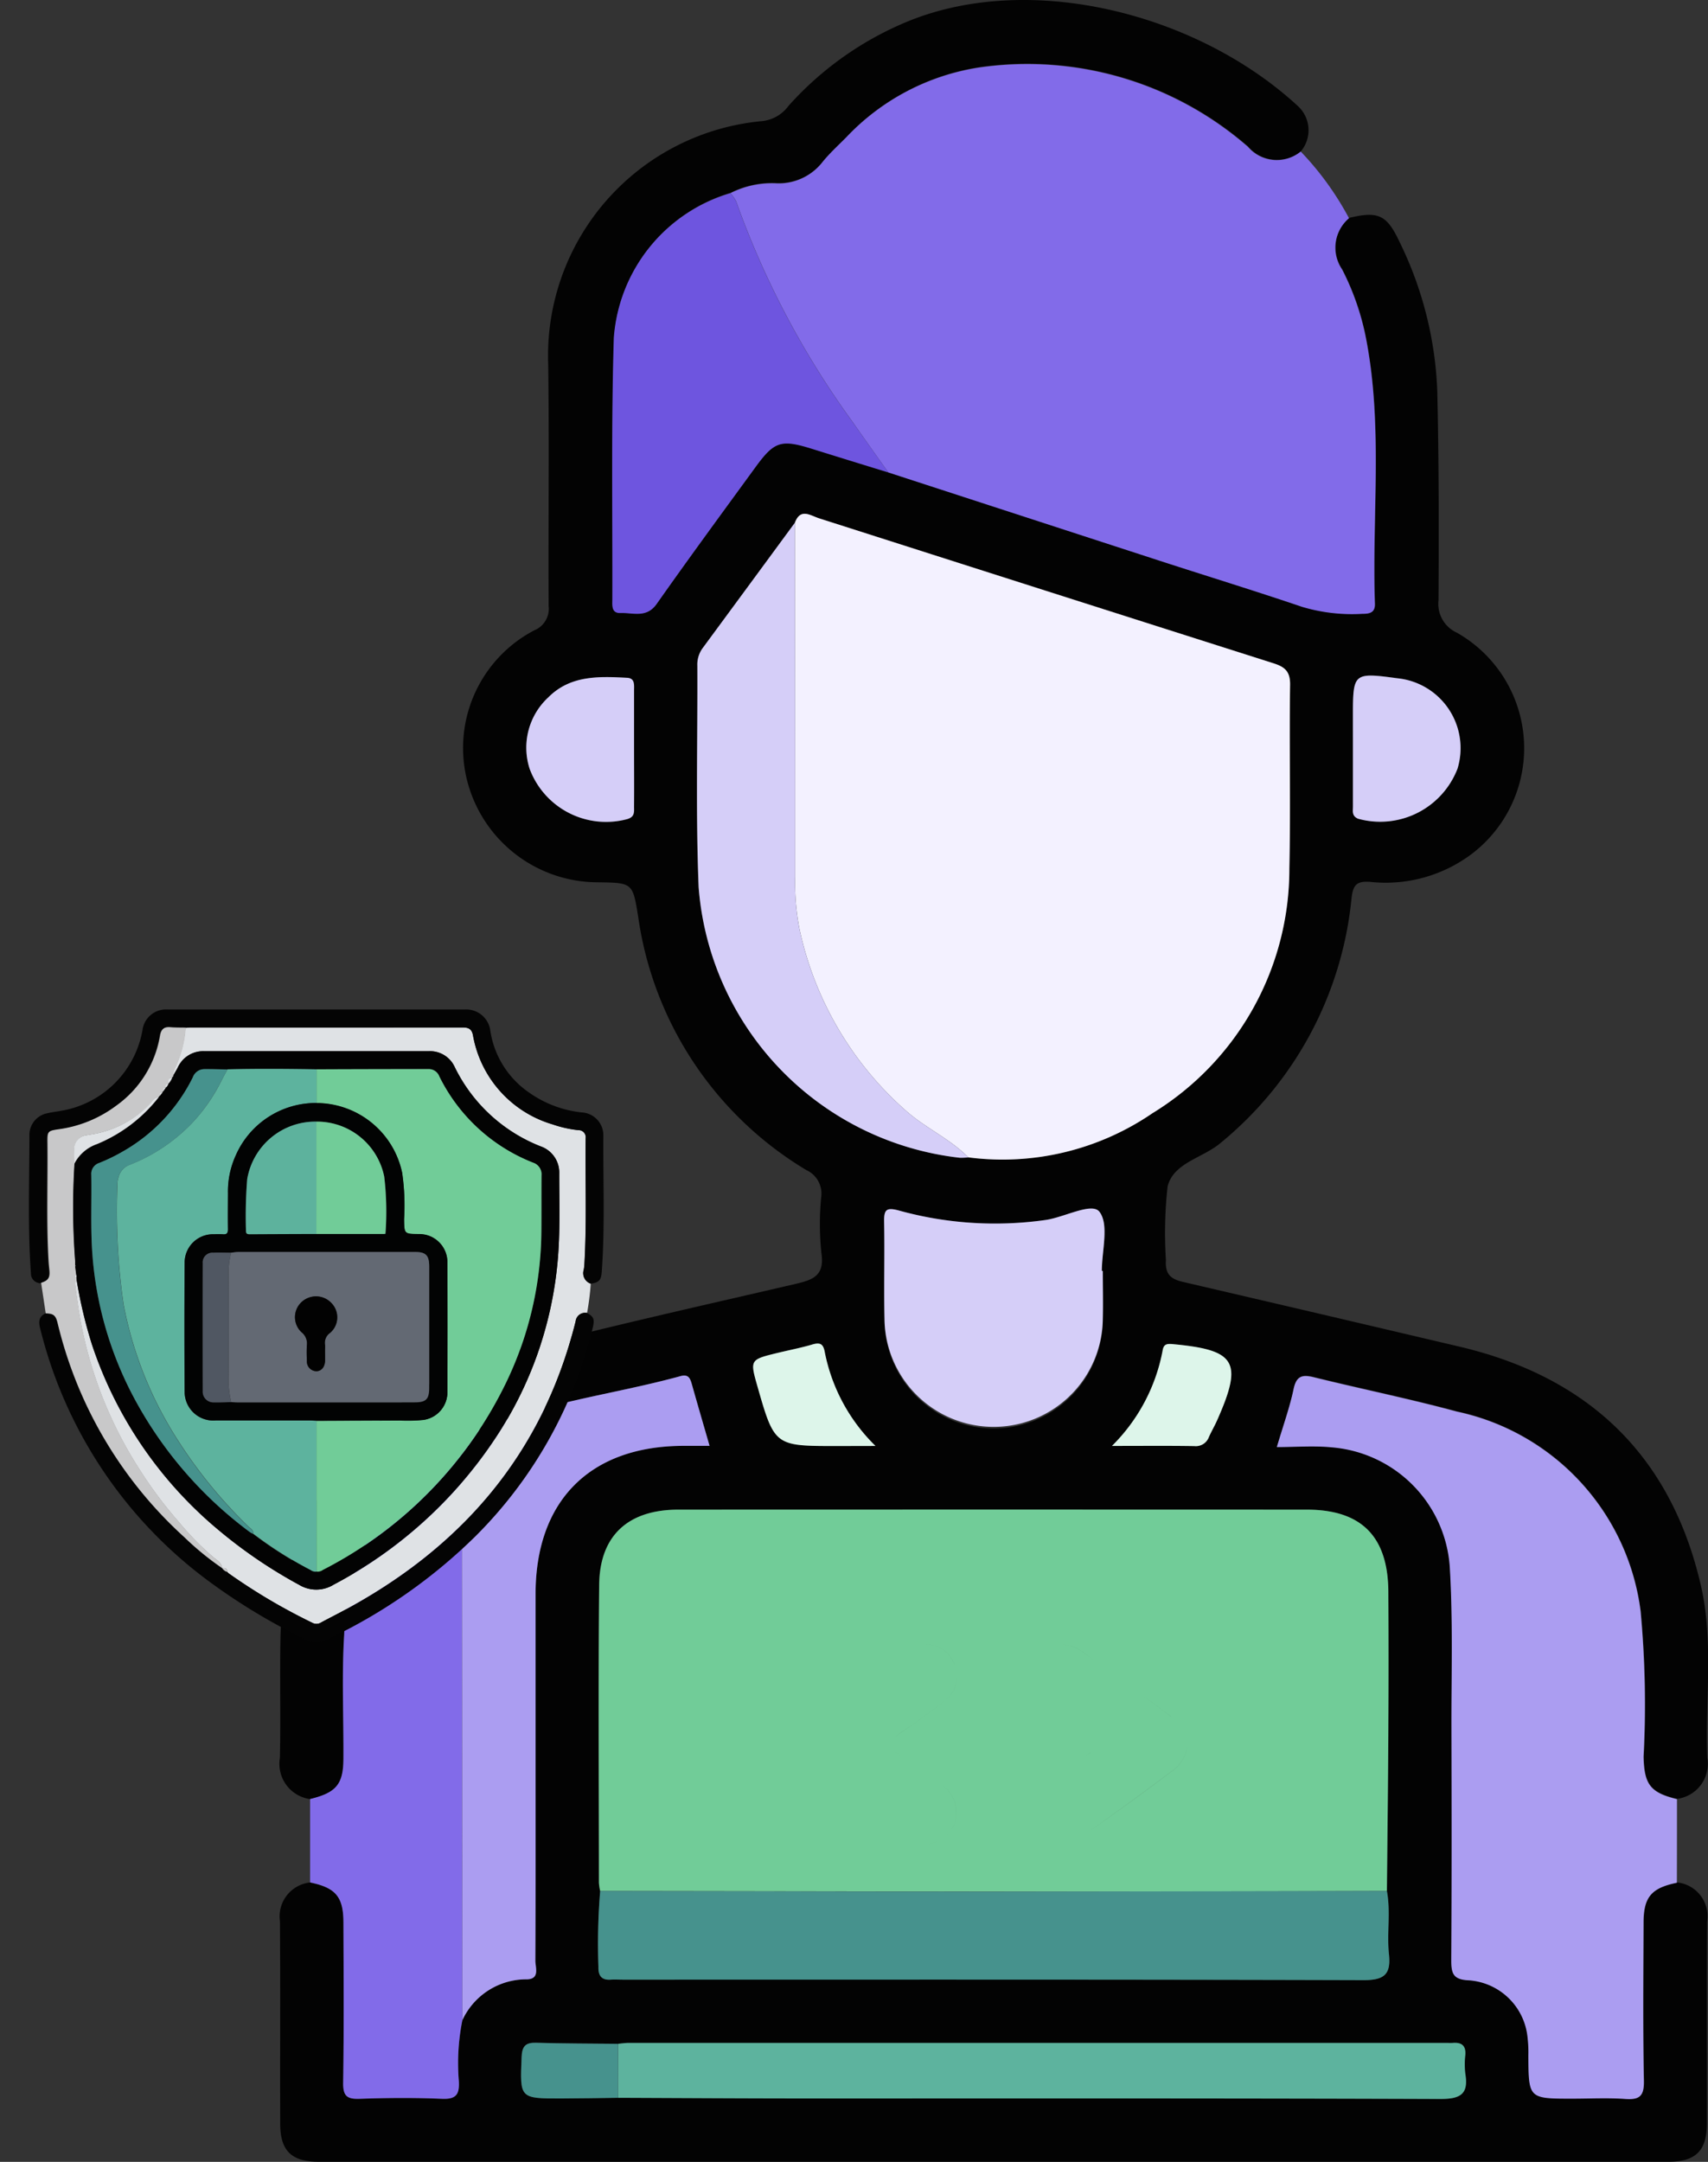 <svg xmlns="http://www.w3.org/2000/svg" xmlns:xlink="http://www.w3.org/1999/xlink" width="75.609" height="95.685" viewBox="0 0 75.609 95.685"><rect x="0" y="0" width="75.609" height="95.685" fill="#333333" stroke="none"/><defs><clipPath id="a"><rect width="28" height="28" fill="#fff" stroke="#707070" stroke-width="1"/></clipPath></defs><g transform="translate(-1289 -3096.314)"><g transform="translate(1289 3096.314)"><g transform="translate(12.39 0)"><path d="M930.075,184.676a1.453,1.453,0,0,0-.138-2.025c-4.429-4.08-11.76-5.935-17.175-3.767a14.453,14.453,0,0,0-5.363,3.774,1.658,1.658,0,0,1-1.163.671,10.431,10.431,0,0,0-9.471,10.815c.046,3.549,0,7.1.018,10.647a1.031,1.031,0,0,1-.631,1.074,5.875,5.875,0,0,0-2.96,6.719,5.979,5.979,0,0,0,5.774,4.436c1.545.022,1.539.023,1.784,1.547a15.633,15.633,0,0,0,7.442,11.191,1.14,1.14,0,0,1,.659,1.172,12.216,12.216,0,0,0,.009,2.517c.137.969-.352,1.163-1.133,1.345-4.383,1.018-8.779,1.992-13.125,3.154a13.205,13.205,0,0,0-9.69,12.509c-.035,1.774.015,3.55-.026,5.323a1.574,1.574,0,0,0,1.338,1.82c1.152-.278,1.467-.647,1.475-1.781.012-1.834-.079-3.675.034-5.5a10.14,10.14,0,0,1,5.21-8.607,3.9,3.9,0,0,1,.539-.356c2.917-1.308,6.1-1.644,9.142-2.478.349-.1.426.1.5.363.249.883.506,1.763.784,2.724h-1.153c-4.126.006-6.541,2.416-6.55,6.543-.005,2.364,0,4.729,0,7.093,0,3.049.006,6.1-.009,9.146,0,.315.221.839-.415.83a3.118,3.118,0,0,0-2.816,1.81,9.611,9.611,0,0,0-.156,2.69c.034.587-.11.818-.752.789-1.21-.054-2.426-.045-3.637,0-.564.02-.74-.122-.731-.714.036-2.364.021-4.729.012-7.093,0-1.138-.347-1.534-1.476-1.769A1.509,1.509,0,0,0,884.889,263c.021,2.988,0,5.977.011,8.965,0,1.2.5,1.685,1.713,1.685q29.866,0,59.732,0c1.214,0,1.707-.488,1.711-1.686.008-2.988-.011-5.977.011-8.964a1.5,1.5,0,0,0-1.333-1.714c-1.127.232-1.472.63-1.476,1.769-.009,2.335-.031,4.671.015,7,.013.677-.192.848-.831.8-.774-.057-1.555-.013-2.332-.013-1.94,0-1.939,0-1.95-1.9a5.788,5.788,0,0,0-.039-.838,2.806,2.806,0,0,0-2.6-2.5c-.714-.029-.777-.327-.774-.908.021-3.424.017-6.849.008-10.273-.006-2.365.069-4.737-.073-7.095a5.7,5.7,0,0,0-5.223-5.313c-.789-.079-1.593-.012-2.434-.012.284-.962.569-1.751.741-2.564.123-.587.384-.652.9-.524,2.11.52,4.242.953,6.339,1.521a10.373,10.373,0,0,1,8.123,8.838,44.378,44.378,0,0,1,.131,6.434c.026,1.23.3,1.593,1.479,1.878a1.558,1.558,0,0,0,1.335-1.818c-.1-2.545.294-5.127-.285-7.633-1.325-5.741-4.966-9.216-10.672-10.56q-6.116-1.441-12.236-2.864c-.567-.131-.812-.342-.772-.98a18.519,18.519,0,0,1,.076-3.253c.265-1.053,1.567-1.258,2.349-1.926a16,16,0,0,0,5.79-10.807c.064-.609.227-.785.815-.745a6.336,6.336,0,0,0,4.481-1.215,5.878,5.878,0,0,0-.632-9.814,1.4,1.4,0,0,1-.811-1.447c.015-3.081.018-6.163-.055-9.243a16.349,16.349,0,0,0-1.685-6.635c-.552-1.166-.932-1.343-2.216-1.033a1.709,1.709,0,0,0-.305,2.271,11.458,11.458,0,0,1,1.078,3.164c.727,3.858.24,7.756.372,11.633.013.4-.245.437-.553.442a7.74,7.74,0,0,1-2.665-.308c-2.085-.708-4.192-1.354-6.286-2.034q-6.018-1.952-12.033-3.915-1.685-.522-3.37-1.044c-1.379-.43-1.673-.339-2.517.821-1.461,2.01-2.936,4.011-4.366,6.044-.453.644-1.049.386-1.6.4-.415.015-.361-.351-.36-.619.01-3.855-.052-7.711.065-11.563a7.231,7.231,0,0,1,5.161-6.405,4.081,4.081,0,0,1,2.071-.43,2.454,2.454,0,0,0,2.014-.958c.314-.384.684-.722,1.035-1.075a10.232,10.232,0,0,1,5.918-3.1,14.864,14.864,0,0,1,11.871,3.516A1.678,1.678,0,0,0,930.075,184.676Zm-30.217,86.142c-.835.01-1.671.027-2.506.029-1.861,0-1.842,0-1.767-1.83.02-.488.175-.648.651-.634,1.206.035,2.413.034,3.619.047.154-.013.309-.038.463-.038q18.1,0,36.2,0c.094,0,.187.007.28,0,.383-.032.586.11.556.527a3.6,3.6,0,0,0,0,.839c.152.916-.227,1.118-1.116,1.115-9.393-.034-18.786-.019-28.179-.023C905.331,270.845,902.595,270.828,899.858,270.818Zm7.823-69.71c.245-.67.689-.319,1.072-.2q10.06,3.209,20.12,6.418c.5.16.74.362.731.953-.039,2.707.028,5.416-.032,8.122a12.675,12.675,0,0,1-6.061,10.838,11.752,11.752,0,0,1-8.15,1.954,3.132,3.132,0,0,1-.369.015,13.063,13.063,0,0,1-11.57-11.976c-.132-3.261-.042-6.532-.057-9.8a1.229,1.229,0,0,1,.234-.781Q905.649,203.888,907.681,201.108Zm26.21,60.558c.172.927-.007,1.867.091,2.792.095.89-.2,1.153-1.116,1.151-10.926-.032-21.852-.021-32.778-.021-.186,0-.374-.012-.56,0-.414.027-.554-.194-.54-.57a28.581,28.581,0,0,1,.077-3.354,2.258,2.258,0,0,1-.06-.366c0-4.391-.031-8.782.01-13.173.021-2.186,1.28-3.337,3.5-3.338q13.913-.007,27.826,0c2.411,0,3.589,1.178,3.607,3.62.016,2.055.012,4.111,0,6.166C933.943,256.938,933.913,259.3,933.891,261.666Zm-12.62-27.445h.043c0,.715.015,1.431,0,2.146a4.832,4.832,0,0,1-9.664-.013c-.031-1.43.012-2.862-.017-4.292-.011-.547.088-.672.669-.51a15.935,15.935,0,0,0,6.463.417c.844-.115,2.068-.8,2.4-.365C921.6,232.17,921.271,233.321,921.271,234.221Zm11.117-23.069v-1.49c0-1.921.02-1.938,1.973-1.675a3.108,3.108,0,0,1,2.656,4,3.667,3.667,0,0,1-4.4,2.216c-.288-.122-.226-.338-.228-.538C932.384,212.828,932.389,211.99,932.388,211.152Zm-31.821-.1c0,.869,0,1.738,0,2.607,0,.236.049.47-.311.568a3.61,3.61,0,0,1-4.31-2.226,3.032,3.032,0,0,1,.823-3.161c.98-.987,2.241-.934,3.49-.869.358.019.308.325.309.567C900.569,209.373,900.567,210.211,900.567,211.049Zm21.153,30.917a8.02,8.02,0,0,0,2.241-4.214c.045-.284.172-.317.444-.292,2.807.256,3.12.778,1.977,3.358-.113.254-.254.5-.369.749a.617.617,0,0,1-.647.406C924.226,241.955,923.085,241.966,921.72,241.966Zm-10.469,0h-1.795c-2.655,0-2.683-.022-3.426-2.623-.341-1.195-.341-1.2.894-1.5.511-.124,1.03-.224,1.534-.372.359-.106.487-.015.552.359A7.937,7.937,0,0,0,911.251,241.966Z" transform="translate(-884.886 -177.969)" fill="#030303"/><path d="M931.158,203.611q6.016,1.958,12.033,3.915c2.095.68,4.2,1.326,6.286,2.034a7.74,7.74,0,0,0,2.665.308c.308,0,.566-.043.553-.442-.132-3.877.355-7.776-.372-11.633a11.457,11.457,0,0,0-1.078-3.164,1.709,1.709,0,0,1,.305-2.271,13.213,13.213,0,0,0-2.137-2.951,1.678,1.678,0,0,1-2.335-.206,14.864,14.864,0,0,0-11.871-3.516,10.232,10.232,0,0,0-5.918,3.1c-.351.353-.721.691-1.035,1.075a2.453,2.453,0,0,1-2.014.958,4.078,4.078,0,0,0-2.071.431,1.66,1.66,0,0,1,.255.369,38.556,38.556,0,0,0,5.085,9.662Q930.33,202.447,931.158,203.611Z" transform="translate(-904.223 -182.699)" fill="#826be9"/><path d="M906.26,359.348c-1.18-.285-1.453-.648-1.479-1.878a44.369,44.369,0,0,0-.131-6.434,10.373,10.373,0,0,0-8.123-8.838c-2.1-.568-4.229-1-6.339-1.521-.516-.127-.776-.063-.9.524-.171.813-.457,1.6-.741,2.564.841,0,1.645-.067,2.434.012a5.7,5.7,0,0,1,5.223,5.313c.142,2.358.068,4.729.073,7.095.008,3.424.013,6.849-.008,10.273,0,.582.06.879.774.908a2.807,2.807,0,0,1,2.6,2.5,5.788,5.788,0,0,1,.039.838c.011,1.9.01,1.9,1.95,1.9.778,0,1.559-.043,2.332.013.639.047.844-.124.831-.8-.046-2.334-.024-4.669-.015-7,0-1.139.349-1.537,1.476-1.769Q906.261,361.191,906.26,359.348Z" transform="translate(-844.415 -279.716)" fill="#ab9df1"/><path d="M1032.145,367.769c1.129.234,1.472.63,1.476,1.769.008,2.364.024,4.729-.012,7.093-.009.592.167.734.731.714,1.211-.043,2.427-.052,3.637,0,.642.029.786-.2.752-.789a9.621,9.621,0,0,1,.157-2.69q-.01-12.838-.021-25.676a10.14,10.14,0,0,0-5.21,8.607c-.113,1.828-.022,3.669-.034,5.5-.007,1.134-.323,1.5-1.475,1.781Q1032.146,365.927,1032.145,367.769Z" transform="translate(-1030.808 -284.452)" fill="#826be9"/><path d="M.073.026C.051,2.39.022,4.755.009,7.118q-.017,3.082,0,6.167c.018,2.442,1.2,3.62,3.607,3.62q13.912.006,27.827,0c2.224,0,3.483-1.153,3.5-3.341.042-4.389.013-8.78.011-13.172A2.365,2.365,0,0,0,34.9.026Q26.169.013,17.438,0,8.758,0,.073.026Zm21.444,2.48a1.421,1.421,0,0,0-2.136.183A1.42,1.42,0,0,1,21.517,2.507Zm-6.986-.389a1.833,1.833,0,0,0-1.05.38A1.835,1.835,0,0,1,14.531,2.118ZM9.643,5.293c1.182-.895,2.386-1.765,3.6-2.624-1.21.859-2.414,1.729-3.6,2.626A1.6,1.6,0,0,0,8.9,6.523,1.6,1.6,0,0,1,9.643,5.293Zm11.94,1.748c.542-.354.7-.608.031-1.01a20.92,20.92,0,0,1-1.733-1.256,1.45,1.45,0,0,1-.544-2.022,1.452,1.452,0,0,0,.544,2.022,20.92,20.92,0,0,0,1.733,1.256c.666.4.511.655-.029,1.01-.674.441-1.323.927-1.958,1.427C20.261,7.968,20.911,7.482,21.583,7.041ZM15.751,2.968a1.253,1.253,0,0,1,.108.5A1.253,1.253,0,0,0,15.751,2.968ZM13.19,6.162,13.431,6l-.241.163Zm.361,4.455c-1.3-.95-2.624-1.883-3.907-2.859L9.6,7.723l.046.035c1.283.977,2.6,1.909,3.907,2.859a1.758,1.758,0,0,0,.924.328c.06,0,.118-.013.175-.022-.057.01-.115.018-.175.022A1.751,1.751,0,0,1,13.552,10.617ZM25.236,7.835Zm-5.608.633a1.273,1.273,0,0,0-.515,1.021A1.268,1.268,0,0,1,19.628,8.468Zm-.406,1.6a1.345,1.345,0,0,0,1.31.875A1.345,1.345,0,0,1,19.222,10.07Zm2.253.51Z" transform="translate(49.078 83.723) rotate(180)" fill="#71cc98" stroke="rgba(0,0,0,0)" stroke-miterlimit="10" stroke-width="1"/><path d="M941.974,267.185a11.752,11.752,0,0,0,8.15-1.954,12.675,12.675,0,0,0,6.061-10.838c.06-2.706-.007-5.415.032-8.122.009-.59-.228-.793-.731-.953q-10.063-3.2-20.12-6.418c-.383-.122-.826-.472-1.072.2q.008,7.826.013,15.652a10.663,10.663,0,0,0,.189,2.307,14.841,14.841,0,0,0,4.679,8.028C940.054,265.879,941.147,266.347,941.974,267.185Z" transform="translate(-911.498 -215.959)" fill="#f3f1ff"/><path d="M957.472,401.488q-8.683.014-17.367.026-8.73,0-17.46-.027a28.581,28.581,0,0,0-.077,3.354c-.014.375.126.6.54.57.186-.012.374,0,.56,0,10.926,0,21.852-.012,32.778.021.916,0,1.211-.261,1.116-1.151C957.465,403.355,957.644,402.415,957.472,401.488Z" transform="translate(-908.467 -317.79)" fill="#46928d"/><path d="M994.009,213.167q-.826-1.165-1.651-2.33a38.552,38.552,0,0,1-5.085-9.662,1.659,1.659,0,0,0-.255-.369,7.23,7.23,0,0,0-5.161,6.4c-.117,3.851-.055,7.708-.065,11.563,0,.269-.055.634.36.619.553-.019,1.15.239,1.6-.4,1.43-2.033,2.9-4.034,4.366-6.044.844-1.16,1.138-1.251,2.517-.821Q992.323,212.649,994.009,213.167Z" transform="translate(-967.075 -192.255)" fill="#6e55df"/><path d="M1002.918,343.416q.011,12.838.021,25.676a3.118,3.118,0,0,1,2.816-1.81c.636.009.414-.515.415-.83.016-3.049.009-6.1.009-9.146,0-2.365,0-4.729,0-7.093.009-4.128,2.424-6.538,6.55-6.543h1.153c-.277-.961-.535-1.841-.784-2.724-.073-.261-.151-.459-.5-.363-3.045.835-6.226,1.171-9.142,2.479A3.891,3.891,0,0,0,1002.918,343.416Z" transform="translate(-994.861 -279.676)" fill="#ab9df1"/><path d="M984.341,267.851c-.826-.838-1.919-1.307-2.8-2.1a14.841,14.841,0,0,1-4.679-8.028,10.667,10.667,0,0,1-.189-2.307q0-7.826-.013-15.652-2.039,2.775-4.081,5.548a1.229,1.229,0,0,0-.234.781c.015,3.266-.075,6.536.057,9.8a13.063,13.063,0,0,0,11.57,11.976A3.129,3.129,0,0,0,984.341,267.851Z" transform="translate(-953.865 -216.624)" fill="#d5cef8"/><path d="M913.488,421.864c2.737.01,5.473.028,8.209.029,9.393,0,18.786-.012,28.179.023.889,0,1.269-.2,1.116-1.115a3.6,3.6,0,0,1,0-.839c.03-.417-.173-.559-.556-.527-.093.007-.187,0-.28,0q-18.1,0-36.2,0c-.154,0-.309.025-.463.038Q913.486,420.67,913.488,421.864Z" transform="translate(-898.515 -329.015)" fill="#5db39e"/><path d="M965.872,323.581c0-.9.328-2.051-.106-2.618-.334-.436-1.558.25-2.4.365a15.936,15.936,0,0,1-6.463-.417c-.581-.161-.68-.037-.669.51.028,1.43-.015,2.862.017,4.292a4.832,4.832,0,0,0,9.663.013c.018-.715,0-1.43,0-2.146Z" transform="translate(-929.486 -267.329)" fill="#d5cef8"/><path d="M914.138,261.1c0,.838,0,1.677,0,2.515,0,.2-.06.415.228.538a3.667,3.667,0,0,0,4.4-2.216,3.108,3.108,0,0,0-2.656-4c-1.953-.263-1.973-.246-1.973,1.675Z" transform="translate(-866.636 -227.915)" fill="#d5cef8"/><path d="M1016.6,261.113c0-.838,0-1.676,0-2.514,0-.242.049-.549-.308-.567-1.248-.065-2.51-.119-3.49.869a3.032,3.032,0,0,0-.823,3.161,3.61,3.61,0,0,0,4.31,2.227c.359-.1.309-.331.311-.568C1016.608,262.851,1016.6,261.982,1016.6,261.113Z" transform="translate(-1000.923 -228.033)" fill="#d5cef8"/><path d="M941.242,341.339c1.365,0,2.506-.011,3.646.007a.616.616,0,0,0,.647-.406c.114-.253.256-.494.368-.749,1.144-2.58.831-3.1-1.976-3.358-.272-.025-.4.008-.444.292A8.018,8.018,0,0,1,941.242,341.339Z" transform="translate(-904.408 -277.342)" fill="#ddf5ea"/><path d="M988.723,341.309a7.937,7.937,0,0,1-2.241-4.132c-.065-.374-.193-.465-.552-.359-.5.148-1.023.248-1.534.372-1.236.3-1.236.3-.894,1.5.743,2.6.772,2.623,3.426,2.623Z" transform="translate(-962.357 -277.311)" fill="#ddf5ea"/><path d="M1018.029,421.859q0-1.194,0-2.388c-1.206-.013-2.413-.012-3.62-.047-.476-.014-.631.146-.651.634-.075,1.833-.094,1.835,1.767,1.83C1016.358,421.886,1017.194,421.87,1018.029,421.859Z" transform="translate(-1003.057 -329.01)" fill="#46928d"/></g><g transform="translate(0 44.685)" clip-path="url(#a)"><g transform="translate(1.284 -0.011)"><path d="M-303.049,49.831a11.851,11.851,0,0,0,.164-1.3.491.491,0,0,1-.309-.617,2.061,2.061,0,0,0,.03-.272c.106-1.849.031-3.7.054-5.55a.311.311,0,0,0-.32-.355,5.142,5.142,0,0,1-1.143-.256,5.015,5.015,0,0,1-3.525-3.946c-.053-.276-.195-.344-.454-.343q-6.017.009-12.034,0c-.081,0-.163.01-.244.016a4.886,4.886,0,0,1-.384,1.6c-.061.167-.185.317-.152.512.067-.118.137-.234.2-.354a1.232,1.232,0,0,1,1.161-.723q4.976,0,9.953,0a1.2,1.2,0,0,1,1.144.7,7.131,7.131,0,0,0,3.8,3.511,1.226,1.226,0,0,1,.828,1.2c0,1.312.048,2.624-.075,3.934a16.876,16.876,0,0,1-2.739,7.767,19.512,19.512,0,0,1-7.174,6.5,1.461,1.461,0,0,1-1.522.009,21.314,21.314,0,0,1-3.5-2.367,18.127,18.127,0,0,1-5.674-8.264,20.55,20.55,0,0,1-.68-2.863c-.1.087-.068.207-.055.307.063.484.127.969.215,1.449a18.29,18.29,0,0,0,2.644,6.668,18.692,18.692,0,0,0,1.748,2.326A12.478,12.478,0,0,0-319.6,60.64c.16.128.368.246.4.49h0c.132-.021.223.011.224.166a.522.522,0,0,0,.057.057,26.18,26.18,0,0,0,3.706,2.191.379.379,0,0,0,.387-.012c.247-.135.5-.262.748-.393,5.363-2.8,9.039-6.976,10.521-12.934A.425.425,0,0,1-303.049,49.831Z" transform="translate(327.753 -36.392)" fill="#dfe2e5"/><path d="M-324,30.719c.081-.005.163-.016.244-.016q6.017,0,12.034,0c.259,0,.4.067.454.343a5.015,5.015,0,0,0,3.525,3.946,5.141,5.141,0,0,0,1.143.256.311.311,0,0,1,.32.355c-.023,1.85.052,3.7-.054,5.55a2.066,2.066,0,0,1-.03.272.491.491,0,0,0,.309.617c.368-.052.462-.155.489-.527.146-2,.056-4.008.07-6.013a1.01,1.01,0,0,0-.96-1.041,4.951,4.951,0,0,1-2.345-.892,4.049,4.049,0,0,1-1.694-2.7,1.077,1.077,0,0,0-1.133-.964q-6.576,0-13.153,0a1.049,1.049,0,0,0-1.116.916,4.393,4.393,0,0,1-3.625,3.572c-.188.036-.378.056-.565.1a.98.98,0,0,0-.815.936c0,2.05-.081,4.1.067,6.149a.427.427,0,0,0,.427.442c.321-.1.4-.228.371-.563-.015-.145-.03-.29-.038-.435-.1-1.739-.029-3.481-.048-5.221-.005-.493.012-.507.505-.579a5.484,5.484,0,0,0,2.546-1.049,4.764,4.764,0,0,0,1.931-3.094c.047-.278.173-.4.457-.372C-324.453,30.72-324.224,30.714-324,30.719Z" transform="translate(330.92 -29.899)" fill="#040404"/><path d="M-302.591,152.474a.425.425,0,0,0-.508.373c-1.482,5.957-5.159,10.131-10.521,12.934-.25.131-.5.258-.748.393a.379.379,0,0,1-.387.012,26.18,26.18,0,0,1-3.706-2.191.523.523,0,0,1-.057-.057.424.424,0,0,1-.224-.166h0a12.771,12.771,0,0,1-1.686-1.378,18.659,18.659,0,0,1-5.6-9.452c-.088-.367-.181-.442-.533-.452-.29.132-.317.355-.248.637A19.781,19.781,0,0,0-319.4,164.3a26.864,26.864,0,0,0,4.311,2.611,1.059,1.059,0,0,0,1,.013,23.768,23.768,0,0,0,6.555-4.566,19.484,19.484,0,0,0,5.2-9.257C-302.254,152.751-302.3,152.637-302.591,152.474Z" transform="translate(327.296 -139.035)" fill="#040404"/><path d="M-176.63,49.832c.353.011.446.086.533.452a18.659,18.659,0,0,0,5.6,9.452,12.772,12.772,0,0,0,1.686,1.378c-.034-.244-.242-.362-.4-.49a12.477,12.477,0,0,1-1.487-1.518,18.693,18.693,0,0,1-1.748-2.326,18.289,18.289,0,0,1-2.644-6.668c-.087-.48-.151-.965-.215-1.449-.013-.1-.048-.22.055-.307l-.009-.109c-.12-.032-.1-.076-.01-.125l-.047-.368c-.007,0-.019-.011-.019-.014a.23.23,0,0,1,.016-.037c0-.063,0-.126,0-.189a31.4,31.4,0,0,1-.029-4.314c0-.218-.015-.435-.013-.653a.6.6,0,0,1,.5-.589c.168-.031.338-.056.505-.091a4.485,4.485,0,0,0,2.356-1.322c.107-.112.185-.281.381-.277l.035-.048c-.008-.1.01-.18.138-.171l.027-.046c0-.086-.013-.178.12-.169l0,0c-.011-.089-.019-.175.113-.17l0,0c-.006-.134-.006-.264.175-.281.041-.015.045-.05.046-.085-.033-.2.091-.345.152-.512a4.886,4.886,0,0,0,.384-1.6c-.227-.005-.456,0-.681-.019-.284-.026-.41.094-.457.372a4.764,4.764,0,0,1-1.931,3.094,5.484,5.484,0,0,1-2.546,1.049c-.493.072-.511.087-.505.579.02,1.74-.051,3.481.048,5.221.008.145.023.29.038.435.034.334-.05.462-.371.563Z" transform="translate(177.37 -36.377)" fill="#c8c8c9"/><path d="M-313.01,51.759a31.4,31.4,0,0,0,.029,4.314c0,.063,0,.126,0,.189a.057.057,0,0,1,0,.051l.047.368.01.125.009.109a20.546,20.546,0,0,0,.68,2.863,18.127,18.127,0,0,0,5.674,8.264,21.316,21.316,0,0,0,3.5,2.367,1.461,1.461,0,0,0,1.522-.009,19.512,19.512,0,0,0,7.174-6.5,16.876,16.876,0,0,0,2.739-7.767c.123-1.31.075-2.622.075-3.934a1.226,1.226,0,0,0-.828-1.2,7.131,7.131,0,0,1-3.8-3.511,1.2,1.2,0,0,0-1.144-.7q-4.976,0-9.953,0a1.232,1.232,0,0,0-1.161.723c-.062.12-.133.236-.2.354,0,.036-.006.071-.046.085a.777.777,0,0,1-.175.281l0,0a.312.312,0,0,1-.113.17l0,0-.12.169-.027.046-.138.171-.035.048a6.725,6.725,0,0,1-2.729,2.072A1.779,1.779,0,0,0-313.01,51.759Zm6.776-4.165c1.312-.033,2.624-.026,3.936,0q2.488-.006,4.977-.011a.5.5,0,0,1,.464.325,7.81,7.81,0,0,0,4.147,3.818.543.543,0,0,1,.371.569c-.01.82,0,1.641-.006,2.462a15.645,15.645,0,0,1-1.5,6.58,18.232,18.232,0,0,1-8.175,8.417.386.386,0,0,1-.284.072.354.354,0,0,1-.259-.059,17.355,17.355,0,0,1-2.542-1.611,1.457,1.457,0,0,1-.14-.083,17.9,17.9,0,0,1-4.992-5.692,15.989,15.989,0,0,1-1.979-6.619c-.086-1.166-.026-2.333-.048-3.5a.509.509,0,0,1,.351-.527,7.942,7.942,0,0,0,1.031-.5,7.7,7.7,0,0,0,3.111-3.285.547.547,0,0,1,.5-.367C-306.926,47.575-306.58,47.588-306.234,47.594Z" transform="translate(315.023 -44.936)" fill="#030303"/><path d="M-178.885,255.52a.424.424,0,0,0,.224.166C-178.662,255.531-178.753,255.5-178.885,255.52Z" transform="translate(187.438 -230.784)" fill="#c8c8c9"/><path d="M-151.181,68.323a1.779,1.779,0,0,1,1-.861,6.725,6.725,0,0,0,2.729-2.072c-.2,0-.274.166-.381.277a4.485,4.485,0,0,1-2.356,1.322c-.167.036-.337.06-.505.091a.6.6,0,0,0-.5.589C-151.2,67.888-151.185,68.106-151.181,68.323Z" transform="translate(153.193 -61.5)" fill="#dfe2e5"/><path d="M-156.65,57.683a.777.777,0,0,0,.175-.281C-156.656,57.419-156.656,57.549-156.65,57.683Z" transform="translate(162.815 -54.387)" fill="#dfe2e5"/><path d="M-155.09,60.086a.312.312,0,0,0,.113-.17C-155.108,59.911-155.1,60-155.09,60.086Z" transform="translate(161.147 -56.626)" fill="#dfe2e5"/><path d="M-154.11,61.591l.12-.169C-154.123,61.413-154.112,61.505-154.11,61.591Z" transform="translate(160.052 -57.966)" fill="#dfe2e5"/><path d="M-152.774,63.556l.138-.171C-152.765,63.375-152.782,63.455-152.774,63.556Z" transform="translate(158.552 -59.713)" fill="#dfe2e5"/><path d="M-117.919,137.176l-.01-.125C-118.024,137.1-118.04,137.144-117.919,137.176Z" transform="translate(120.023 -125.306)" fill="#dfe2e5"/><path d="M-117.511,133.279a.057.057,0,0,0,0-.051.231.231,0,0,0-.016.037S-117.517,133.274-117.511,133.279Z" transform="translate(119.558 -121.902)" fill="#dfe2e5"/><path d="M-305.741,76.257a.386.386,0,0,0,.284-.072,18.232,18.232,0,0,0,8.175-8.417,15.646,15.646,0,0,0,1.5-6.58c.007-.82,0-1.641.006-2.462a.543.543,0,0,0-.371-.569A7.81,7.81,0,0,1-300.3,54.34a.5.5,0,0,0-.464-.325q-2.488,0-4.977.011,0,.745,0,1.491c.027,0,.054.009.081.01a3.885,3.885,0,0,1,3.714,3.094,10.076,10.076,0,0,1,.084,2.044c.011.651,0,.651.638.66h.055a1.243,1.243,0,0,1,1.225,1.223q.013,2.9,0,5.8a1.234,1.234,0,0,1-1.07,1.2,7.318,7.318,0,0,1-1.038.023c-1.23.008-2.46.011-3.69.016Q-305.742,72.92-305.741,76.257Z" transform="translate(318.464 -51.372)" fill="#71cc98"/><path d="M-206.083,76.192q0-3.337,0-6.675c-.1,0-.2-.013-.3-.013-1.385,0-2.77,0-4.156,0a1.269,1.269,0,0,1-1.379-1.275q-.022-2.843,0-5.686a1.255,1.255,0,0,1,1.309-1.282,3.451,3.451,0,0,1,.383,0c.181.018.235-.052.231-.231-.011-.528-.005-1.057,0-1.586a3.823,3.823,0,0,1,.343-1.671,3.871,3.871,0,0,1,3.573-2.322q0-.745,0-1.491c-1.312-.022-2.624-.03-3.936,0-.1.175-.194.349-.284.527a7.669,7.669,0,0,1-1.326,1.888,7.717,7.717,0,0,1-2.7,1.8.8.8,0,0,0-.523.578.779.779,0,0,0-.04.185,28.78,28.78,0,0,0,.27,5.433,16.97,16.97,0,0,0,2.376,5.962,21.164,21.164,0,0,0,3.162,3.875c.087.083.22.147.2.305a17.354,17.354,0,0,0,2.542,1.611A.354.354,0,0,0-206.083,76.192Z" transform="translate(218.806 -51.306)" fill="#5db39e"/><path d="M-182.188,74.574c.023-.159-.11-.222-.2-.305a21.164,21.164,0,0,1-3.162-3.875,16.969,16.969,0,0,1-2.376-5.962,28.778,28.778,0,0,1-.27-5.433.778.778,0,0,1,.04-.185.8.8,0,0,1,.523-.578,7.717,7.717,0,0,0,2.7-1.8,7.669,7.669,0,0,0,1.326-1.888c.091-.178.189-.351.284-.527-.346-.006-.691-.019-1.037-.016a.547.547,0,0,0-.5.367,7.7,7.7,0,0,1-3.111,3.285,7.944,7.944,0,0,1-1.031.5.509.509,0,0,0-.351.527c.022,1.166-.038,2.333.048,3.5a15.989,15.989,0,0,0,1.979,6.619,17.9,17.9,0,0,0,4.992,5.692A1.453,1.453,0,0,0-182.188,74.574Z" transform="translate(192.109 -51.359)" fill="#46928d"/><path d="M-261.967,67.713a3.871,3.871,0,0,0-3.573,2.322,3.823,3.823,0,0,0-.343,1.671c0,.529-.007,1.057,0,1.586,0,.179-.05.249-.231.231a3.451,3.451,0,0,0-.383,0A1.255,1.255,0,0,0-267.8,74.8q-.019,2.843,0,5.686a1.269,1.269,0,0,0,1.379,1.275c1.385,0,2.77,0,4.156,0,.1,0,.2.008.3.013,1.23,0,2.46-.008,3.69-.016a7.318,7.318,0,0,0,1.037-.023,1.234,1.234,0,0,0,1.07-1.2q.013-2.9,0-5.8a1.243,1.243,0,0,0-1.224-1.223h-.055c-.636-.009-.627-.009-.638-.66a10.076,10.076,0,0,0-.084-2.044,3.885,3.885,0,0,0-3.714-3.094C-261.913,67.722-261.94,67.716-261.967,67.713Zm3.061,5.759c0,.038-.018.047-.051.04l-3.01,0q-1.475.005-2.95.012c-.107,0-.172-.02-.168-.148a20.78,20.78,0,0,1,.054-2.291,3.057,3.057,0,0,1,3.061-2.545,3.036,3.036,0,0,1,3.006,2.432A13.136,13.136,0,0,1-258.906,73.472Zm-6.838.867c.109-.011.217-.031.326-.032q3.91,0,7.819,0c.483,0,.624.156.625.649q0,2.679,0,5.358c0,.511-.137.649-.646.649h-7.847c-.091,0-.182-.007-.273-.01-.255,0-.51.016-.765.009a.471.471,0,0,1-.494-.5q-.005-2.83,0-5.66a.428.428,0,0,1,.462-.463C-266.273,74.327-266.009,74.337-265.744,74.339Z" transform="translate(274.69 -63.568)" fill="#020303"/><path d="M-260.313,134.506c.091,0,.182.01.273.01h7.847c.509,0,.646-.138.646-.649q0-2.679,0-5.358c0-.493-.142-.648-.625-.649q-3.91,0-7.819,0c-.109,0-.217.021-.326.032a3.729,3.729,0,0,0-.11.942q.01,2.228,0,4.456A4.567,4.567,0,0,0-260.313,134.506Zm4.156-2.286c0,.146,0,.291,0,.437,0,.287-.149.471-.375.483a.432.432,0,0,1-.431-.465c-.009-.227-.013-.456,0-.682a.632.632,0,0,0-.241-.582.912.912,0,0,1-.01-1.317.936.936,0,0,1,1.344.035.905.905,0,0,1-.065,1.314.533.533,0,0,0-.224.531C-256.151,132.055-256.157,132.138-256.158,132.219Z" transform="translate(269.263 -117.121)" fill="#636973"/><path d="M-211.76,75.221a3.057,3.057,0,0,0-3.061,2.545,20.769,20.769,0,0,0-.054,2.291c0,.128.06.149.167.148q1.475-.008,2.95-.012Q-211.758,77.707-211.76,75.221Z" transform="translate(224.48 -70.252)" fill="#5db29d"/><path d="M-243.093,75.225q0,2.486,0,4.972l3.01,0,.051-.04a13.134,13.134,0,0,0-.057-2.5A3.036,3.036,0,0,0-243.093,75.225Z" transform="translate(255.813 -70.256)" fill="#71cc98"/><path d="M-179.193,134.718a4.567,4.567,0,0,1-.114-1.215q.009-2.228,0-4.456a3.728,3.728,0,0,1,.111-.942c-.264,0-.529-.012-.793,0a.428.428,0,0,0-.462.463q-.007,2.83,0,5.66a.471.471,0,0,0,.494.5C-179.7,134.734-179.448,134.722-179.193,134.718Z" transform="translate(188.142 -117.333)" fill="#505762"/><path d="M-242.752,120.249l-.051.04C-242.77,120.3-242.75,120.287-242.752,120.249Z" transform="translate(258.536 -110.345)" fill="#5db29d"/><path d="M-221.947,148.2c0-.082.007-.164,0-.246a.533.533,0,0,1,.224-.531.905.905,0,0,0,.065-1.314.936.936,0,0,0-1.344-.035.912.912,0,0,0,.01,1.317.632.632,0,0,1,.241.582c-.014.227-.01.455,0,.682a.432.432,0,0,0,.431.465c.226-.012.37-.2.375-.483C-221.945,148.494-221.947,148.348-221.947,148.2Z" transform="translate(235.052 -133.104)" fill="#020202"/></g></g></g></g></svg>